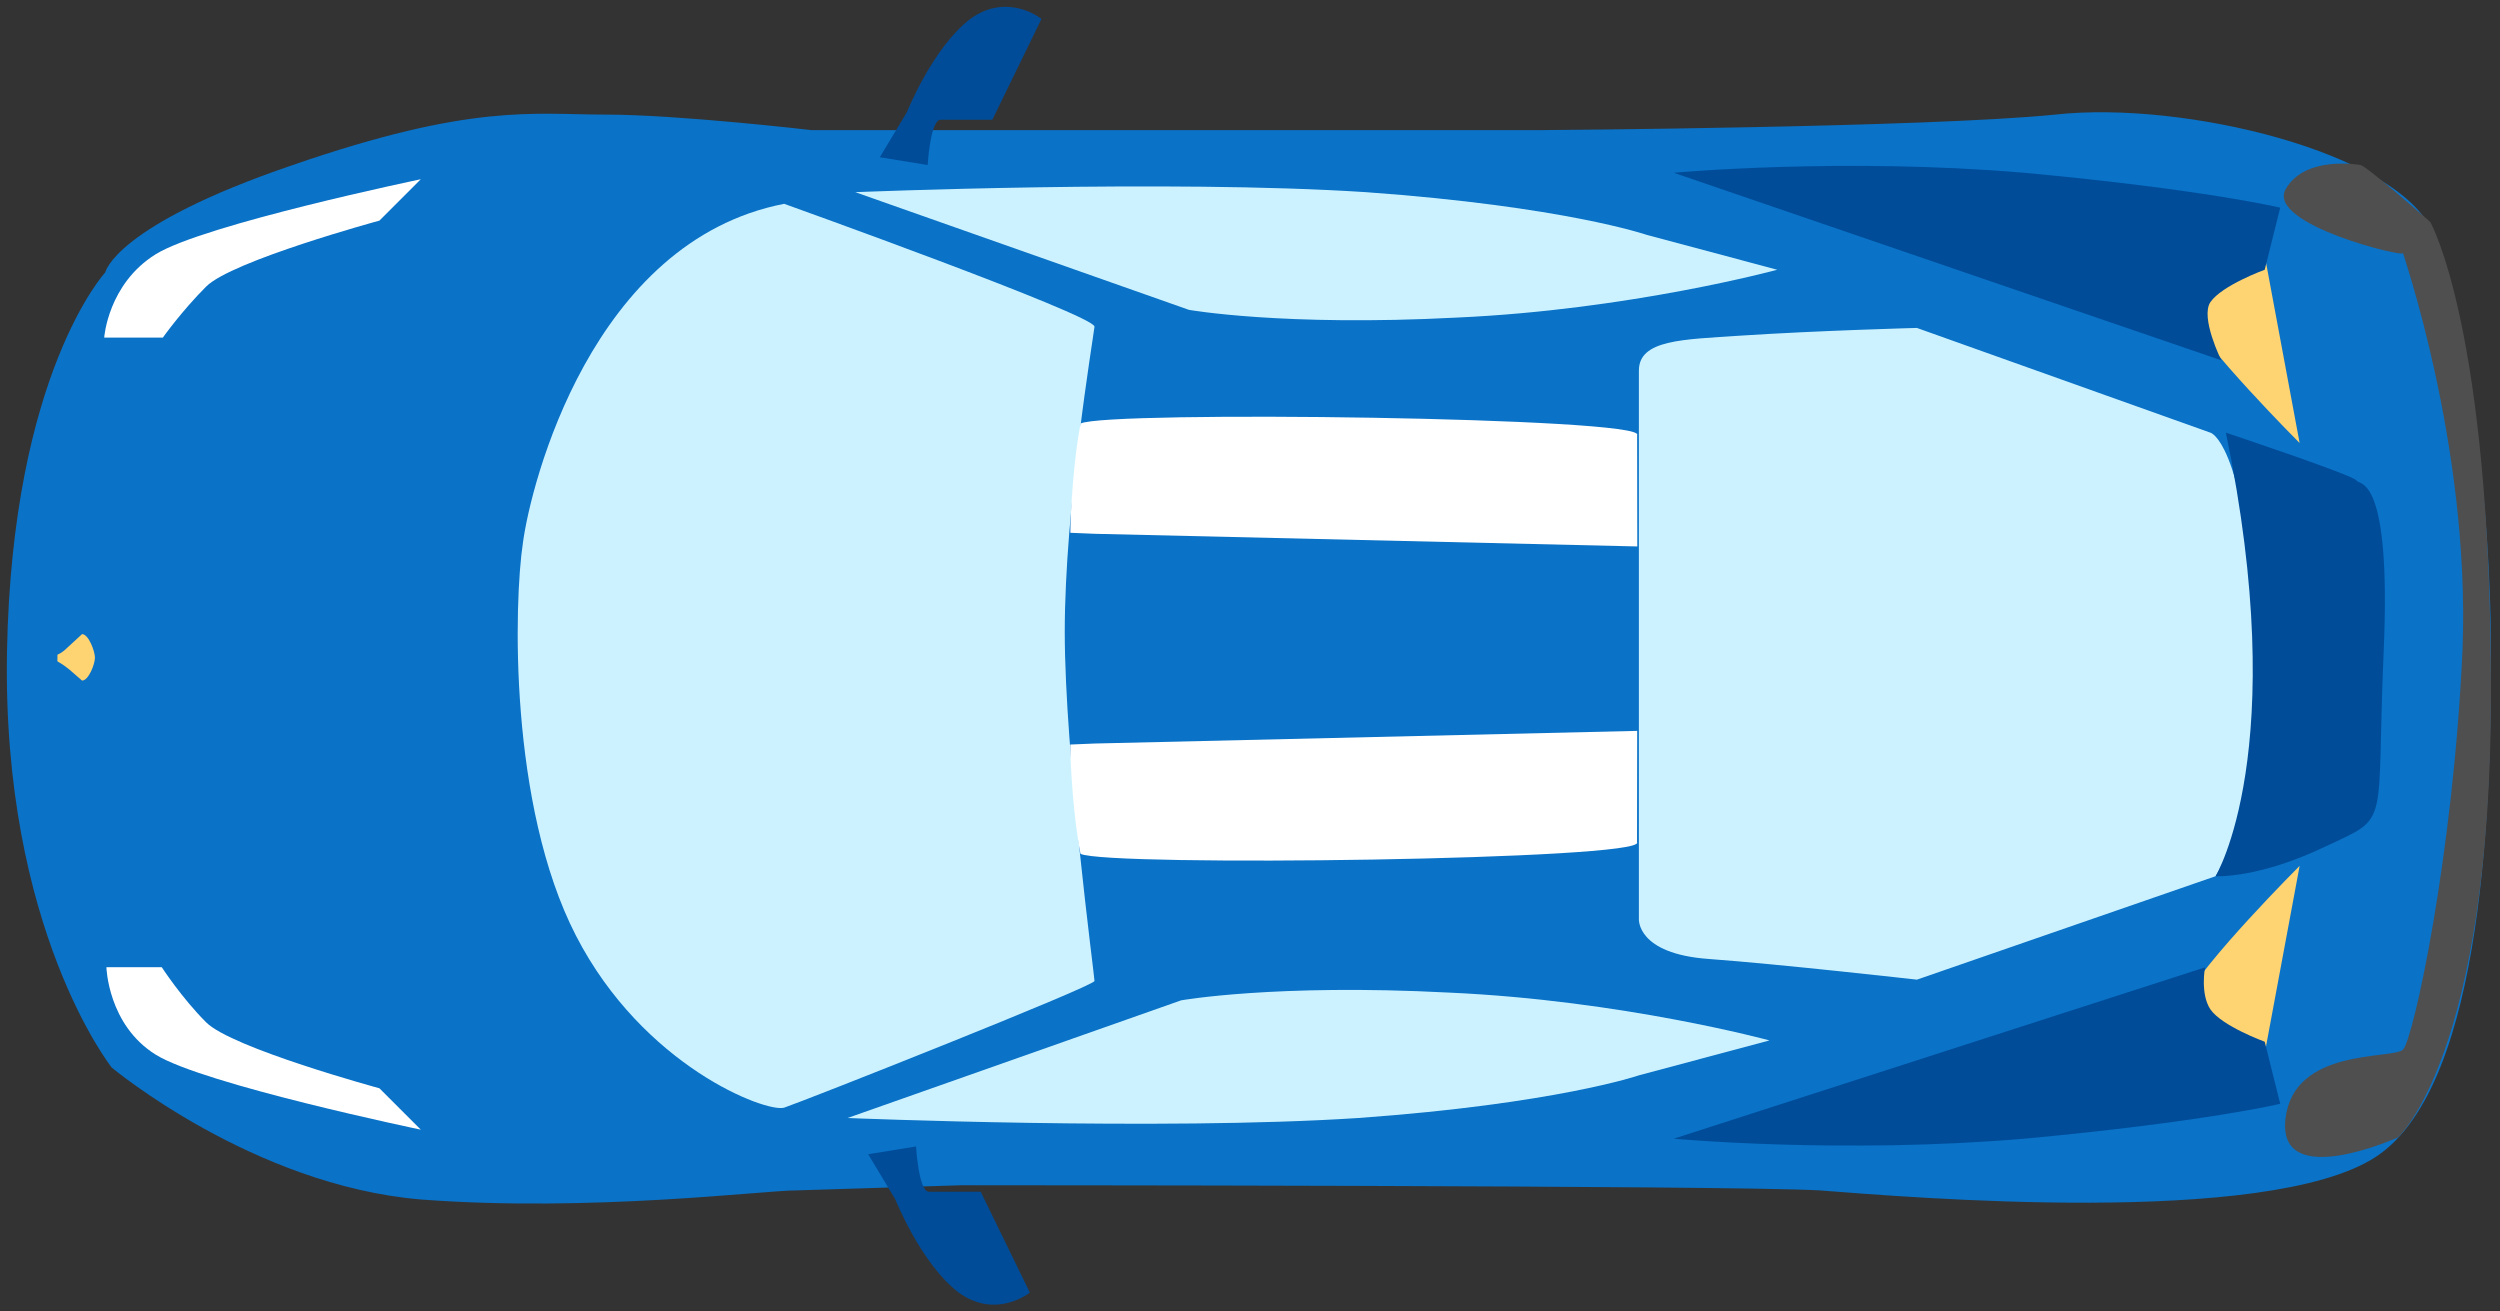 <svg xmlns="http://www.w3.org/2000/svg" xmlns:xlink="http://www.w3.org/1999/xlink" viewBox="0 0 183 96" fill="#fff" fill-rule="evenodd" stroke="#000" stroke-linecap="round" stroke-linejoin="round"><rect x="0" y="0" width="183" height="96" fill="#333333" stroke="none"/><use xlink:href="#A" x=".5" y=".5"/><symbol id="A"><g stroke="none" ><path d="M7.207 19.436s.662-3.408 13.725-7.856c13.157-4.544 17.605-3.692 22.906-3.692s15.05 1.136 15.05 1.136h53.479s28.206-.189 37.577-1.136c9.371-1.041 25.083 2.745 27.639 8.613s4.26 20.256 4.26 30.668-.379 31.709-8.424 37.009c-7.951 5.206-34.454 2.934-40.701 2.461-6.247-.379-62.85-.379-62.85-.379l-12.116.379c-2.366 0-15.05 1.609-27.449.663C17.997 86.261 7.68 77.647 7.68 77.647S-.366 67.52.013 47.169s7.194-27.733 7.194-27.733z" fill="#0a72c7"/><path d="M56.9 14.419s22.717 8.14 22.717 8.992c-.095.852-2.177 13.251-2.177 22.338 0 8.992 2.177 25.178 2.177 25.557S58.32 80.108 56.9 80.581c-1.325.379-10.317-3.029-15.239-12.589s-4.544-24.421-3.881-28.774c.568-4.26 5.017-22.054 19.12-24.799zm62.566 12.21v40.133s-.189 2.556 5.111 2.934c5.206.379 15.239 1.515 15.239 1.515l21.865-7.573s3.976-6.058 2.934-19.025c-.947-12.873-3.313-13.441-3.313-13.441l-21.486-7.667s-7.193.189-12.967.568c-4.165.284-7.383.284-7.383 2.555z" fill="#ccf2ff"/><path d="M162.437 31.173s9.371 3.123 9.56 3.502 2.556-.568 1.988 12.494c-.568 13.157.568 12.021-4.26 14.293-4.922 2.366-8.046 2.177-8.046 2.177s5.585-9.181.757-32.466z" fill="#004c99"/><path d="M167.833 31.93l-2.556-13.725s-7.288 1.136-5.869 3.881c1.325 2.745 8.424 9.844 8.424 9.844zm0 30.951l-2.556 13.725s-7.288-1.136-5.869-3.881c1.325-2.745 8.424-9.844 8.424-9.844z" fill="#fed372"/><path d="M11.178 24.211h-4.05s.269-3.924 3.771-6.101 19.404-5.49 19.404-5.49l-3.029 3.029s-10.79 2.934-12.683 4.827c-1.798 1.799-3.169 3.734-3.169 3.734zm-.649 46.086h-3.24s.107 4.227 3.609 6.404 19.404 5.49 19.404 5.49l-3.029-3.029s-10.79-2.934-12.683-4.827c-1.798-1.799-3.25-4.037-3.25-4.037zm69.1-16.371L119.342 53l-.012 8.149c.777 1.298-38.797 1.811-40.738.851-.5-2.5-.75-6.5-.75-8z"/><path d="M62.105 13.567s22.906-.947 37.388 0c14.482 1.041 20.54 3.123 20.54 3.123l9.56 2.556s-10.79 2.934-23.474 3.502c-12.684.663-19.593-.568-19.593-.568l-24.421-8.614zm-.567 67.771s22.906.947 37.388 0c14.482-1.041 20.54-3.123 20.54-3.123l9.56-2.556s-10.79-2.934-23.474-3.502c-12.684-.662-19.593.568-19.593.568l-24.421 8.614z" fill="#ccf2ff"/><path d="M172.282 11.579s-4.07-.757-5.49 1.799c-1.325 2.555 8.803 5.017 8.614 4.638s4.922 13.914 4.354 28.964c-.663 15.05-3.597 28.585-4.354 29.343s-8.046-.189-8.614 5.111 8.235 1.325 8.235 1.325 6.815-6.058 6.815-32.655-4.449-34.359-4.449-34.359-4.733-4.165-5.111-4.165z" fill="#4f4f4f"/><path d="M63.904 11.011l3.502.568s.189-3.313.947-3.313h3.786L75.735.883s-2.461-1.988-5.206 0c-2.745 2.082-4.638 6.815-4.638 6.815l-1.988 3.313zm-.852 72.978l3.502-.568s.189 3.313.947 3.313h3.786l3.597 7.383s-2.461 1.988-5.206 0c-2.745-2.082-4.638-6.815-4.638-6.815l-1.988-3.313zm58.969-71.842s12.305-1.136 25.651 0c13.251 1.231 18.741 2.556 18.741 2.556l-1.136 4.543s-3.124 1.136-3.975 2.367c-.757 1.136.801 4.263.801 4.263l-40.082-13.729zm0 70.706s12.305 1.136 25.651 0c13.251-1.231 18.741-2.556 18.741-2.556l-1.136-4.543s-3.124-1.136-3.975-2.367c-.757-1.136-.394-3.075-.394-3.075l-38.887 12.54z" fill="#004c99"/><path d="M4.557 46.79l.951-.873c.473 0 .942 1.251.942 1.725s-.469 1.677-.942 1.677l-.951-.825c-.993-.795-.852-.379-.852-.852s-.06.057.852-.852z" fill="#fed372"/></g><g transform="scale(-1,-1) translate(-119.35, -39.5)"><path d="M39.713.926L0 0l.012 8.149C-.765 9.447 38.809 9.959 40.75 9c.5-2.5.75-6.5.75-8z" stroke="none"/></g></symbol></svg>